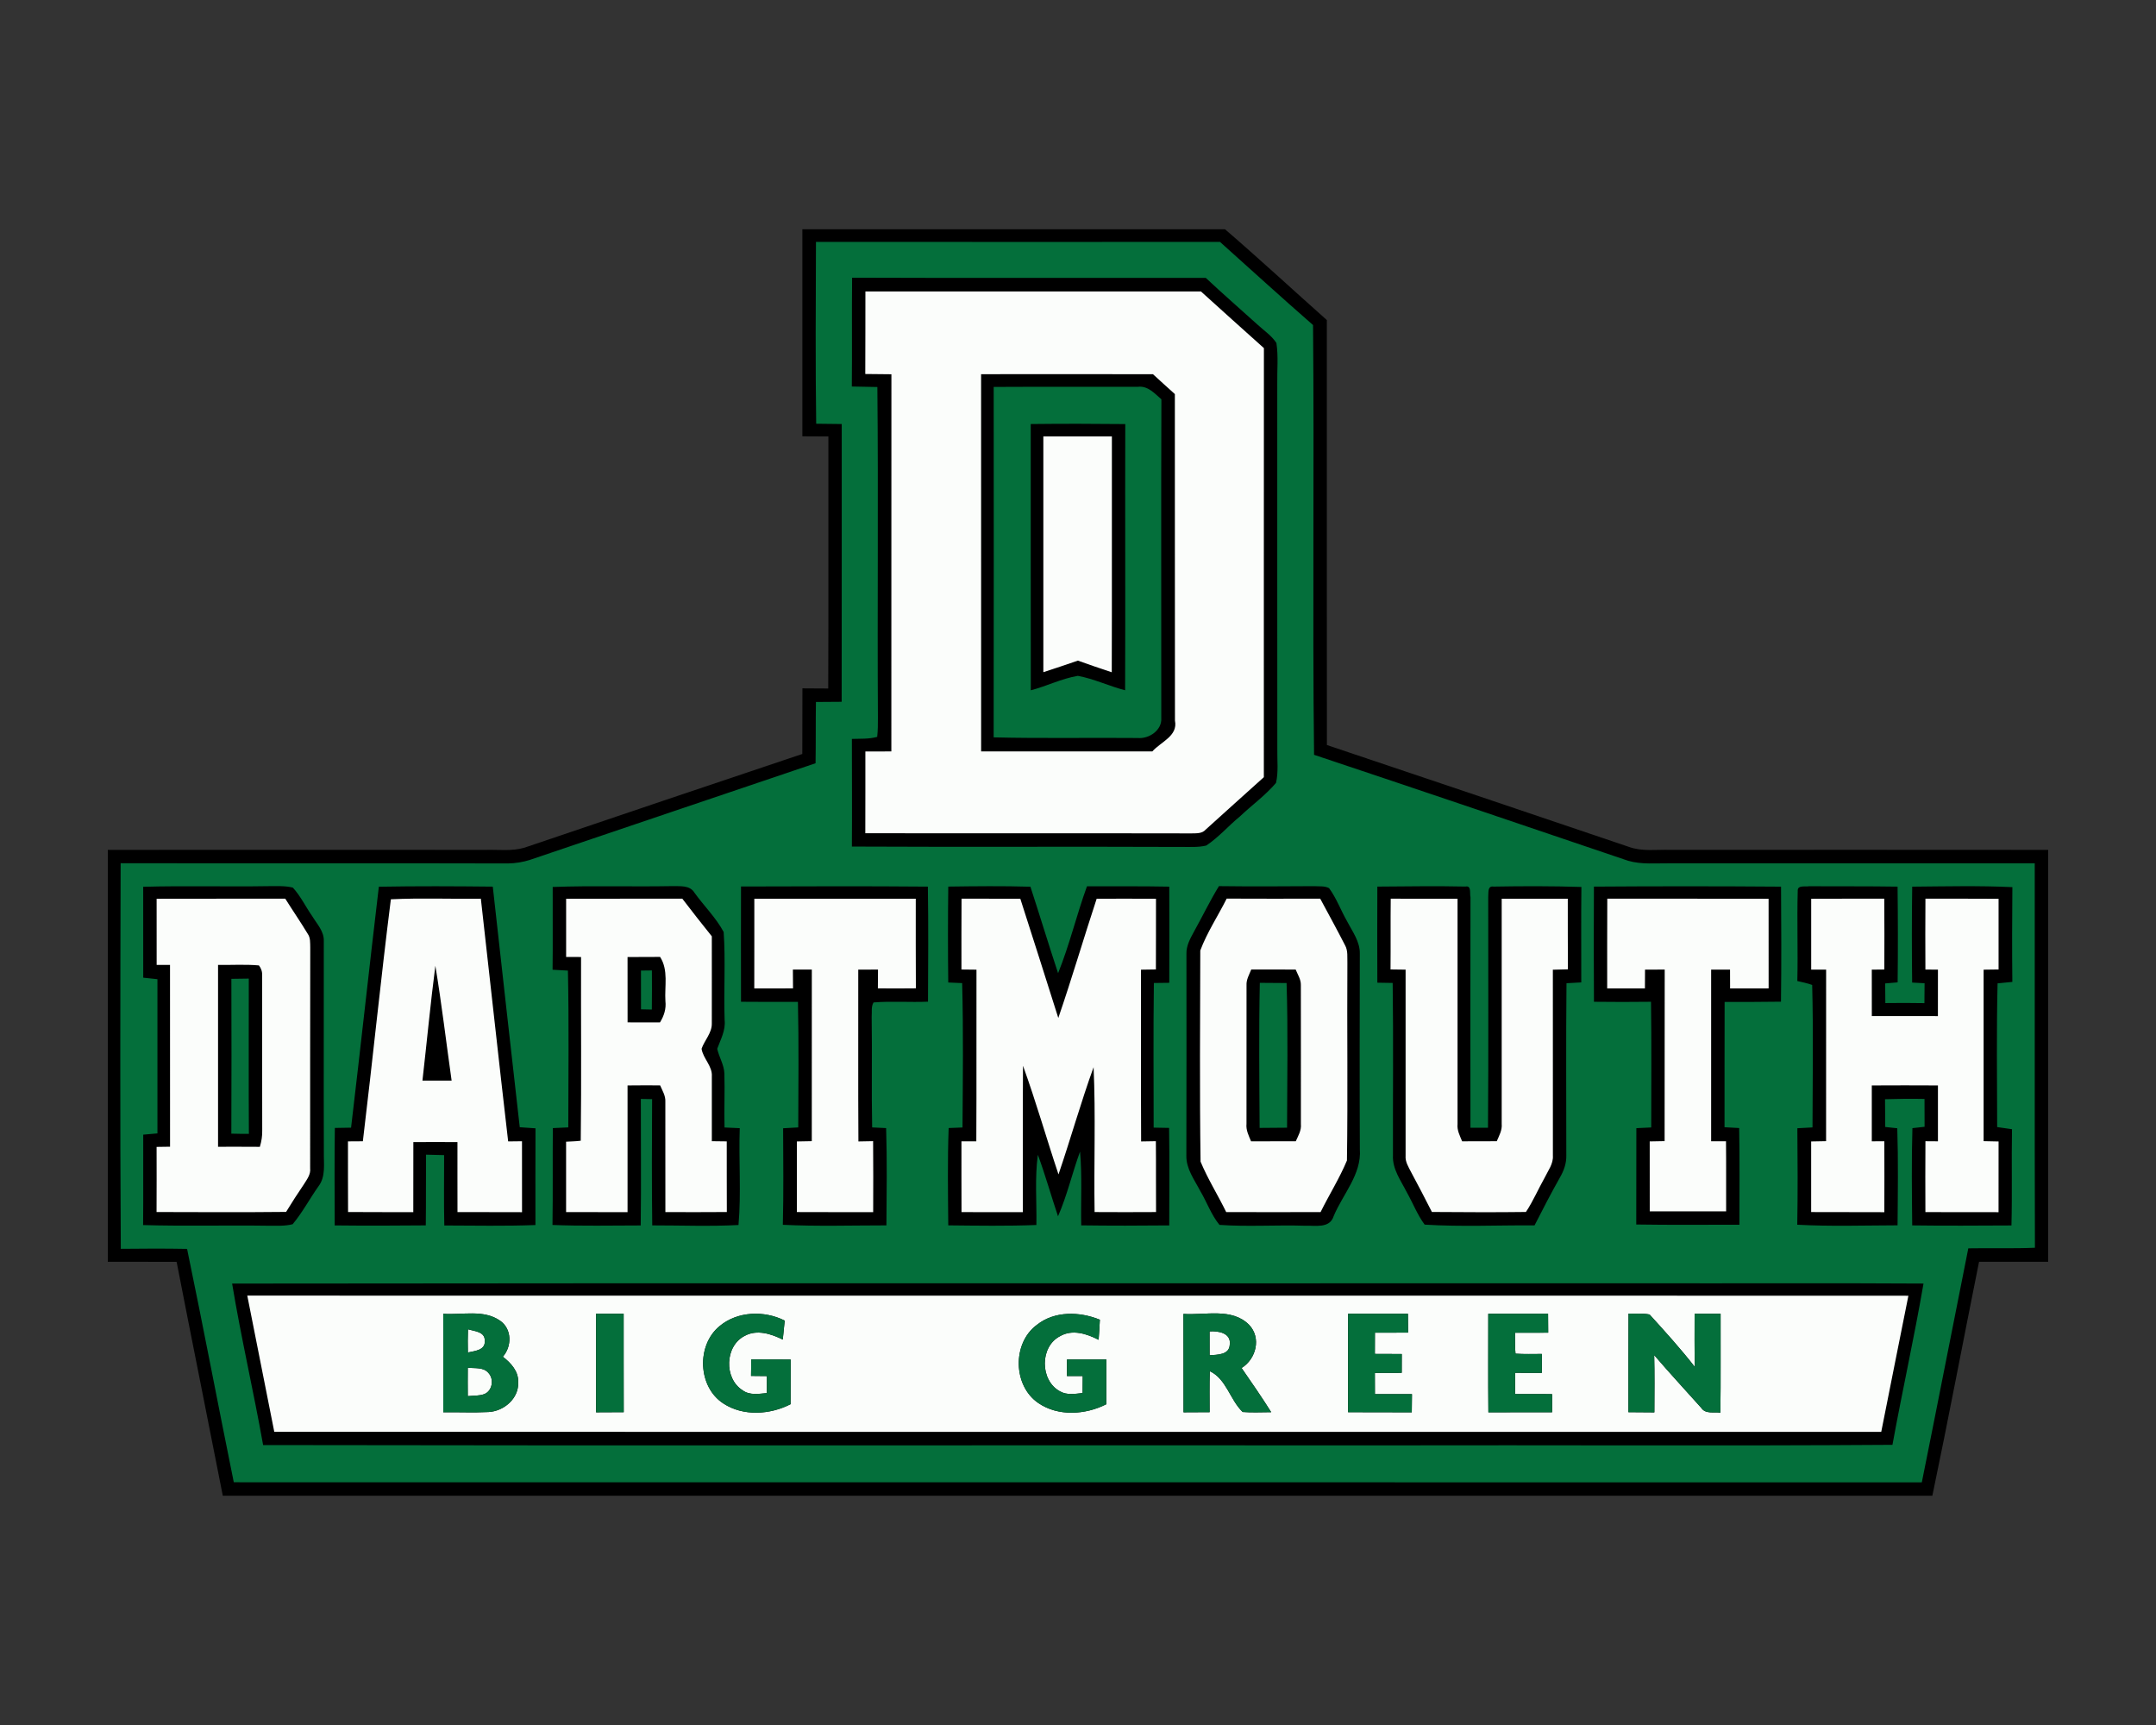 <?xml version="1.0" encoding="UTF-8"?>
<!DOCTYPE svg PUBLIC "-//W3C//DTD SVG 1.1//EN" "http://www.w3.org/Graphics/SVG/1.1/DTD/svg11.dtd">
<!-- Creator: CorelDRAW -->
<svg xmlns="http://www.w3.org/2000/svg" xml:space="preserve" width="2000px" height="1600px" version="1.1" style="shape-rendering:geometricPrecision; text-rendering:geometricPrecision; image-rendering:optimizeQuality; fill-rule:evenodd; clip-rule:evenodd"
viewBox="0 0 2000 1600"
 xmlns:xlink="http://www.w3.org/1999/xlink">
 <rect x="0" y="0" width="2000" height="1600" fill="#333333" stroke="none"/>
 <defs>
  <style type="text/css">
   <![CDATA[
    .fil0 {fill:black;fill-rule:nonzero}
    .fil2 {fill:#046F3B;fill-rule:nonzero}
    .fil1 {fill:#FBFDFB;fill-rule:nonzero}
   ]]>
  </style>
 </defs>
 <g id="Capa_x0020_1">
  <g id="Dartmouth_x0020_Big_x0020_Green.cdr">
   <path class="fil0" d="M744.31 212.66l392.06 0c31.97,27.53 62.97,56.2 94.47,84.22 0.03,131.4 -0.09,262.78 0.06,394.16 93.47,31.29 186.83,62.94 280.22,94.5 12.28,4.44 25.54,2.36 38.31,2.74 116.86,-0.03 233.71,-0.11 350.56,0.03 0,127.35 0.03,254.72 -0.03,382.06 -21.36,0 -42.72,-0.03 -64.11,0 -14.55,72.29 -28.19,144.79 -43.3,216.97l-1585.87 0c-14.17,-72.33 -28.78,-144.56 -42.83,-216.91 -21.28,-0.12 -42.58,-0.03 -63.85,-0.06l0 -382.06c116.88,-0.09 233.76,-0.06 350.68,0 11.95,-0.35 24.31,1.43 35.94,-2.1 85.85,-29.08 171.7,-58.12 257.64,-86.88 0.11,-20.27 0,-40.58 0.11,-60.86 7.95,0 15.93,0.03 23.94,0.14 0.32,-77.93 0.02,-155.86 0.14,-233.79 -8.06,-0.03 -16.1,-0.06 -24.14,-0.12 0,-64.02 0,-128.01 0,-192.04z"/>
   <path class="fil1" d="M229.39 1201.73c513.64,0.14 1027.28,-0.12 1540.92,0.11 -8.38,42.08 -16.89,84.16 -25.19,126.27 -496.89,-0.03 -993.79,0.08 -1490.69,-0.06 -8.41,-42.11 -16.63,-84.25 -25.04,-126.32zm204.54 66.85c6.52,0.82 14.73,-0.76 19.35,5.09 5.2,5.72 3.42,16.33 -3.92,19.37 -4.91,1.81 -10.28,1.4 -15.43,1.93 -0.08,-8.8 -0.08,-17.59 0,-26.39zm688.12 -33.66c7.98,-0.61 20.16,1.4 18.73,12.19 -0.29,9.73 -11.69,9.43 -18.7,9.96 -0.06,-7.39 -0.06,-14.79 -0.03,-22.15zm-687.94 -1.99c5.93,1.87 15.92,2.14 15.57,10.64 0.79,8.94 -9.38,9.47 -15.66,10.93 -0.17,-7.19 -0.15,-14.38 0.09,-21.57zm855.81 -333.73c0.21,-21.88 -0.08,-43.77 0.18,-65.63 20.66,0.03 41.32,-0.02 61.98,0.03 0.05,69.67 0.05,139.36 0,209.02 -0.59,5.73 2.13,10.84 4.26,15.98 10.7,-0.06 21.39,-0.03 32.12,-0.08 2.19,-5.12 5.14,-10.23 4.58,-16.02 -0.03,-69.63 -0.06,-139.26 0,-208.9 20.43,-0.05 40.88,-0.05 61.31,0 0.09,21.83 -0.09,43.66 0.11,65.49 -4.67,0.11 -9.32,0.23 -13.96,0.35 0.03,57.5 0,115.01 0.03,172.49 0.49,7.65 -4.53,13.91 -7.66,20.45 -5.93,10.49 -10.66,21.71 -17.36,31.77 -29.07,0.4 -58.15,0.17 -87.22,0 -6.25,-12.45 -12.77,-24.72 -19.31,-37 -2.4,-4.76 -5.56,-9.55 -5.09,-15.13 -0.03,-57.54 0.03,-115.1 0,-172.64 -4.68,-0.06 -9.32,-0.12 -13.97,-0.18zm390.22 -65.57c22.58,-0.14 45.17,0 67.79,-0.11 0.2,21.91 0.11,43.83 0.06,65.74 -3.89,0.03 -7.78,0.09 -11.63,0.12 0,14.35 -0.03,28.72 0.03,43.07 20.42,-0.03 40.85,-0.03 61.3,0.03 0.06,-14.38 0,-28.75 0.03,-43.1 -3.89,-0.03 -7.77,-0.06 -11.63,-0.09 -0.09,-21.91 -0.15,-43.83 0.03,-65.74 22.62,0.08 45.23,-0.09 67.85,0.11 -0.03,21.86 -0.03,43.72 0,65.57 -4.65,0.06 -9.29,0.12 -13.88,0.18 0,53.01 -0.03,106.01 0,159.05 4.59,0.06 9.23,0.14 13.88,0.29 -0.06,21.86 -0.03,43.71 -0.03,65.6 -22.62,-0.12 -45.23,0 -67.85,-0.06 -0.09,-21.94 -0.12,-43.86 0.03,-65.77 3.86,0.02 7.71,0.05 11.6,0.08 0,-17.27 0,-34.56 0,-51.83 -20.45,-0.12 -40.91,-0.12 -61.36,0 0,17.27 0,34.53 0,51.83 3.85,-0.03 7.74,-0.06 11.63,-0.06 0.11,21.95 0.05,43.87 0,65.81 -22.62,-0.15 -45.27,0.03 -67.88,-0.12 0.03,-21.82 0.03,-43.65 0,-65.51 4.61,-0.12 9.2,-0.2 13.85,-0.26 0.06,-53.04 0.03,-106.07 0.03,-159.11 -4.65,0 -9.27,0 -13.85,0 -0.03,-21.92 0,-43.8 0,-65.72zm-189.15 -0.08c49.88,0.08 99.76,-0.06 149.64,0.08 0,27.7 -0.03,55.41 0.03,83.14 -11.92,0.05 -23.84,0.05 -35.74,0.05 -0.06,-5.84 -0.09,-11.65 -0.06,-17.47 -5.87,0 -11.71,0 -17.53,0 0,53.07 0,106.13 0,159.22 4.59,0 9.15,-0.03 13.79,-0.03 0.24,21.69 0.03,43.34 0.12,65.02 -23.61,0.03 -47.25,0 -70.86,0.03 -0.06,-21.65 0,-43.27 -0.03,-64.9 4.56,-0.09 9.21,-0.15 13.82,-0.26 0.12,-53.04 -0.03,-106.07 0.09,-159.11 -6.11,-0.03 -12.18,0 -18.26,0.03 -0.06,5.82 -0.06,11.63 -0.09,17.47 -11.69,0 -23.35,-0.03 -35.01,0 0.03,-27.76 -0.08,-55.51 0.09,-83.27zm-599.02 0c18.17,0.05 36.35,0 54.52,0.05 11.9,36.82 23.53,73.73 35.24,110.6 12.6,-36.64 23.47,-73.84 35.59,-110.6 18.33,-0.03 36.68,-0.08 55.03,0.03 -0.09,21.86 0.08,43.72 -0.09,65.57 -4.62,0.09 -9.24,0.15 -13.82,0.21 0.08,53.09 -0.15,106.22 0.11,159.31 4.56,-0.09 9.09,-0.18 13.68,-0.23 0.26,21.91 -0.03,43.83 0.17,65.74 -19.02,0.09 -38.01,0.15 -57.01,0 -0.73,-44.79 1.09,-89.65 -0.93,-134.35 -11.89,32.78 -21.27,66.41 -32.55,99.43 -11.22,-33.51 -20.87,-67.55 -32.93,-100.78 -0.3,45.26 -0.06,90.53 -0.12,135.79 -18.96,-0.03 -37.96,0 -56.92,-0.03 -0.12,-21.91 -0.03,-43.8 -0.06,-65.69 4.59,-0.03 9.18,-0.03 13.79,0.03 0.29,-53.09 0,-106.16 0.15,-159.22 -4.68,-0.06 -9.3,-0.12 -13.94,-0.15 0.03,-21.91 -0.09,-43.8 0.09,-65.71zm-192.22 0.05c49.91,-0.03 99.82,-0.05 149.76,0 0.06,27.71 -0.12,55.41 0.09,83.11 -11.75,0.14 -23.5,0.14 -35.24,0.03 0.06,-5.82 0.08,-11.63 0.11,-17.42 -6.1,-0.03 -12.21,0 -18.32,0.03 0.12,53.12 -0.2,106.25 0.15,159.37 4.56,-0.09 9.09,-0.2 13.64,-0.26 0.21,21.94 0.12,43.89 0.06,65.83 -23.61,0 -47.19,0.06 -70.8,-0.06 0.03,-21.82 0.03,-43.68 0,-65.51 4.62,-0.12 9.24,-0.2 13.85,-0.26 0.06,-53.04 0.03,-106.07 0.03,-159.14 -5.87,0 -11.72,0 -17.56,0 0.03,5.82 0.06,11.6 0.12,17.42 -11.98,0.11 -23.97,0.08 -35.94,0.05 0.11,-27.73 0,-55.46 0.05,-83.19zm268.1 -428.78c21.19,-0.03 42.4,-0.06 63.59,0 -0.12,72.91 0.14,145.81 -0.12,218.72 -10.52,-3.51 -21.01,-6.99 -31.41,-10.79 -10.67,3.66 -21.33,7.25 -32.06,10.73 0,-72.88 0,-145.78 0,-218.66zm-165.18 -57.92c0.2,-25.51 0,-51.01 0.12,-76.53 103.79,-0.02 207.55,0 311.31,0 19.35,17.63 38.9,35.01 58.36,52.52 -0.12,132.66 -0.03,265.32 -0.06,397.98 -18,16.25 -36.09,32.35 -54,48.65 -3.3,3.8 -8.56,3.36 -13.06,3.48 -100.87,-0.23 -201.74,0.09 -302.64,-0.17 0.11,-25.28 0.03,-50.53 0.06,-75.8 8.03,-0.06 16.07,-0.06 24.1,-0.06 0.09,-116.59 -0.05,-233.21 0.06,-349.83 -8.09,-0.03 -16.16,-0.09 -24.25,-0.24zm107.44 0.18l0 0c0.03,116.65 -0.03,233.27 0.03,349.89 52.95,0 105.87,0.03 158.82,0 7.8,-8.89 23.93,-14.26 20.98,-28.58 -0.15,-100.96 0,-201.91 -0.09,-302.87 -6.75,-6.14 -13.62,-12.19 -20.28,-18.41 -53.15,-0.15 -106.3,-0.09 -159.46,-0.03zm-764.82 486.55c39.8,-0.11 79.57,-0.03 119.34,-0.06 6.84,10.9 14.14,21.51 20.8,32.53 2.69,3.77 2.22,8.47 2.37,12.85 -0.18,68.23 -0.03,136.49 -0.09,204.73 0.67,5.69 -3.04,10.34 -5.87,14.9 -5.67,8.38 -11.19,16.86 -16.45,25.51 -40.06,0.43 -80.13,0.2 -120.16,0.11 0.12,-20.16 0.06,-40.29 0.03,-60.42 4.15,-0.09 8.3,-0.15 12.48,-0.18 -0.03,-56.22 0.03,-112.44 -0.03,-168.63 -4.15,-0.03 -8.27,0 -12.39,0 -0.06,-20.46 -0.03,-40.91 -0.03,-61.34zm56.98 61.37l0 0c0,56.22 0,112.44 0,168.66 12.92,0 25.86,-0.06 38.78,0.06 1.52,-5.03 2.36,-10.23 2.19,-15.43 -0.15,-47.75 0,-95.49 -0.06,-143.21 0.21,-3.6 -0.79,-6.81 -2.98,-9.62 -12.59,-1.11 -25.28,-0.29 -37.93,-0.46zm160.31 -60.87c27.79,-1.37 55.66,-0.18 83.48,-0.56 8.5,75.04 16.6,150.11 25.33,225.12 4.27,-0.09 8.57,-0.12 12.83,-0.15 0.06,21.95 0,43.87 0.03,65.81 -19.96,-0.12 -39.91,0 -59.87,-0.09 -0.09,-21.65 0,-43.27 -0.03,-64.93 -13.65,-0.11 -27.26,-0.11 -40.91,0 -0.03,21.66 0.03,43.34 -0.06,65.02 -20.16,-0.15 -40.32,0.06 -60.51,-0.15 -0.18,-21.85 0,-43.71 -0.09,-65.54 4.59,-0.06 9.2,-0.09 13.82,-0.09 9.03,-74.77 16.54,-149.75 25.98,-224.44zm41.28 61.66l0 0c-4.61,35.41 -7.91,71 -11.98,106.48 9.03,0.02 18.03,0 27.06,0.02 -5.02,-35.5 -9.23,-71.15 -15.08,-106.5zm121.3 -62.16c35.94,-0.11 71.88,-0.03 107.79,-0.06 9.03,11.72 18.06,23.41 27.36,34.89 -0.03,26.92 0.08,53.83 0,80.74 0.23,8.86 -6.73,15.58 -9.5,23.55 1.34,9.06 10.23,16.04 9.52,25.75 0.09,19.98 -0.08,39.97 0,59.99 4.62,0.05 9.21,0.08 13.83,0.17 0.08,21.86 -0.06,43.69 0.08,65.54 -18.99,0.15 -37.98,0.12 -57.01,0.06 -0.11,-34.1 0.06,-68.2 -0.03,-102.3 0.33,-5.55 -2.74,-10.37 -4.85,-15.25 -10.08,-0.06 -20.13,-0.06 -30.21,0.06 0,39.18 0,78.37 0,117.55 -18.99,-0.03 -37.99,0.03 -57.01,-0.06 0.03,-21.77 0.06,-43.54 0,-65.31 4.53,-0.29 9.09,-0.29 13.59,-0.9 0.7,-56.78 0.11,-113.61 0.29,-170.39 -4.62,-0.03 -9.23,-0.06 -13.85,-0.06 0,-18 0,-35.97 0,-53.97zm56.98 54.06l0 0c0.03,20.19 -0.03,40.41 0.03,60.6 9.99,-0.02 20.02,-0.02 30.04,0.03 3.74,-5.96 5.9,-12.68 5.05,-19.78 -0.87,-13.73 2.98,-28.69 -4.93,-40.96 -10.09,0.02 -20.14,0.05 -30.19,0.11zm555.78 -54.2c28.93,0.14 57.83,0.11 86.75,0.03 7.72,14.37 15.58,28.66 23.03,43.21 2.92,5.15 1.96,11.25 2.19,16.92 -0.41,60.9 0.5,121.85 -0.41,182.75 -6.89,16.51 -16.51,31.79 -24.46,47.86 -29.19,0.09 -58.38,0.06 -87.54,0 -7.66,-15.75 -17.09,-30.65 -23.79,-46.81 -0.93,-65.22 -0.41,-130.56 -0.26,-195.84 6.28,-16.77 16.45,-32.05 24.49,-48.12zm22.79 65.77l0 0c-1.87,4.71 -4.68,9.32 -4.38,14.58 -0.06,42.84 0.06,85.71 -0.03,128.55 -0.62,5.78 2.07,11.01 4.23,16.21 13.83,-0.06 27.65,-0.03 41.47,-0.03 2.25,-5.05 5.35,-10.08 4.76,-15.89 -0.03,-42.98 0.06,-85.97 -0.03,-128.95 0.15,-5.26 -2.92,-9.76 -4.82,-14.44 -13.73,0.06 -27.47,-0.03 -41.2,-0.03zm-749.54 319.33l0 0c0.03,30.44 -0.03,60.89 0.03,91.34 14,-0.2 27.99,0.47 41.99,-0.23 14.26,-0.76 28.17,-12.54 27.5,-27.56 0.46,-10.17 -6.75,-17.97 -14.23,-23.73 8.47,-9.58 8.53,-25.68 -2.49,-33.36 -15.34,-10.79 -35.36,-5.15 -52.8,-6.46zm141.78 -0.06l0 0c-0.06,30.47 0,60.95 -0.03,91.43 8.56,-0.06 17.09,-0.03 25.66,-0.12 -0.12,-30.42 0,-60.84 -0.06,-91.28 -8.54,-0.03 -17.04,-0.03 -25.57,-0.03zm114.43 11.6l0 0c-21.51,17.79 -20.02,56.37 3.65,71.65 18.38,12.07 43.3,10.46 62.33,0.67 0.09,-13.82 0.03,-27.61 0.06,-41.43 -12.19,-0.12 -24.34,-0.06 -36.53,-0.09 -0.09,5.08 -0.15,10.17 -0.2,15.28 4.9,0.03 9.81,0.06 14.72,0.15 -0.03,5.26 -0.03,10.51 -0.06,15.8 -7.51,0.65 -15.92,2.25 -22.47,-2.6 -17.47,-10.95 -16.59,-41.26 2.05,-50.55 11.28,-6.13 24.52,-1.78 35.21,3.48 0.58,-5.87 1.17,-11.75 1.78,-17.59 -18.96,-9.56 -43.97,-8.77 -60.54,5.23zm294.31 -1.14l0 0c-22.82,16.98 -22.03,56.42 1.55,72.41 18.38,12.59 43.74,10.9 63,1.08 0.08,-13.85 0.05,-27.7 0.05,-41.52 -12.18,-0.03 -24.37,-0.03 -36.52,0 -0.03,5.08 -0.03,10.19 -0.03,15.34 4.85,0 9.73,0 14.64,0 -0.03,5.26 -0.06,10.52 -0.12,15.81 -7.04,0.73 -14.78,2.16 -21.18,-1.7 -18.47,-10.11 -18.67,-41.46 0.35,-51.11 11.39,-6.6 24.86,-2.13 35.68,3.39 0.46,-6.19 0.9,-12.42 1.16,-18.61 -18.73,-7.66 -42.16,-8.3 -58.58,4.91zm136.11 -10.29l0 0c0.14,30.42 0,60.84 0.09,91.26 8.03,-0.06 16.13,-0.03 24.19,-0.12 -0.03,-12.68 -0.2,-25.36 0.15,-38.04 15.39,7.13 18.76,26.62 30.53,37.87 8.8,0.7 17.65,0.17 26.45,0.17 -8.74,-13.94 -18.12,-27.44 -27.47,-40.97 13.5,-8.35 18.53,-27.96 6.95,-40.06 -15.98,-16.07 -40.73,-8.67 -60.89,-10.11zm152.79 -0.17l0 0c-0.11,30.45 0,60.89 -0.06,91.34 19.7,0.12 39.39,-0.03 59.09,0.12 0.06,-5.64 0.12,-11.28 0.17,-16.89 -11.45,-0.03 -22.91,-0.03 -34.36,0 -0.03,-6.57 -0.03,-13.12 -0.06,-19.67 8.3,-0.05 16.6,-0.08 24.93,-0.08 -0.03,-5.85 -0.03,-11.66 0.03,-17.45 -8.33,-0.06 -16.66,-0.06 -24.96,-0.09 0.03,-6.57 0.03,-13.15 0.06,-19.69 10.23,0 20.48,0.03 30.74,-0.06 -0.06,-5.84 -0.09,-11.69 -0.12,-17.5 -18.46,-0.03 -36.96,0 -55.46,-0.03zm129.98 0.03l0 0c0.03,30.47 -0.18,60.95 0.11,91.43 19.7,-0.12 39.42,-0.03 59.12,-0.09 -0.03,-5.61 -0.03,-11.22 -0.03,-16.8 -11.46,-0.03 -22.91,0 -34.37,-0.06 0.03,-6.57 0.09,-13.12 0.12,-19.69 8.24,0 16.51,0.03 24.75,0.03 0,-5.85 0,-11.69 0,-17.54 -8.15,0 -16.31,0.3 -24.43,-0.26 -0.67,-6.46 -0.38,-12.94 -0.49,-19.4 10.28,-0.06 20.54,-0.06 30.82,-0.06 -0.06,-5.87 -0.08,-11.75 -0.11,-17.59 -18.5,0.03 -37,0 -55.49,0.03zm130.12 -0.15l0 0c-0.21,30.48 0,60.96 -0.09,91.43 8,0.06 16.01,0.09 24.05,0.18 0.08,-17.71 0.26,-35.42 -0.15,-53.1 14.23,16.57 29.08,32.64 43.66,48.92 3.91,5.99 11.74,3.59 17.73,4.47 0.44,-30.56 0.09,-61.19 0.21,-91.75 -8.04,-0.03 -16.07,-0.03 -24.11,0 0.03,16.48 -0.23,32.93 0.26,49.41 -13.17,-16.95 -27.64,-32.87 -42.05,-48.74 -6.42,-1.23 -13.03,-0.64 -19.51,-0.82z"/>
   <path class="fil2" d="M1097.8 1218.7c20.16,1.44 44.91,-5.96 60.89,10.11 11.58,12.1 6.55,31.71 -6.95,40.06 9.35,13.53 18.73,27.03 27.47,40.97 -8.8,0 -17.65,0.53 -26.45,-0.17 -11.77,-11.25 -15.14,-30.74 -30.53,-37.87 -0.35,12.68 -0.18,25.36 -0.15,38.04 -8.06,0.09 -16.16,0.06 -24.19,0.12 -0.09,-30.42 0.05,-60.84 -0.09,-91.26zm412.89 -0.29c6.48,0.18 13.09,-0.41 19.51,0.82 14.41,15.87 28.88,31.79 42.05,48.74 -0.49,-16.48 -0.23,-32.93 -0.26,-49.41 8.04,-0.03 16.07,-0.03 24.11,0 -0.12,30.56 0.23,61.19 -0.21,91.75 -5.99,-0.88 -13.82,1.52 -17.73,-4.47 -14.58,-16.28 -29.43,-32.35 -43.66,-48.92 0.41,17.68 0.23,35.39 0.15,53.1 -8.04,-0.09 -16.05,-0.12 -24.05,-0.18 0.09,-30.47 -0.12,-60.95 0.09,-91.43zm-130.12 0.15c18.49,-0.03 36.99,0 55.49,-0.03 0.03,5.84 0.05,11.72 0.11,17.59 -10.28,0 -20.54,0 -30.82,0.06 0.11,6.46 -0.18,12.94 0.49,19.4 8.12,0.56 16.28,0.26 24.43,0.26 0,5.85 0,11.69 0,17.54 -8.24,0 -16.51,-0.03 -24.75,-0.03 -0.03,6.57 -0.09,13.12 -0.12,19.69 11.46,0.06 22.91,0.03 34.37,0.06 0,5.58 0,11.19 0.03,16.8 -19.7,0.06 -39.42,-0.03 -59.12,0.09 -0.29,-30.48 -0.08,-60.96 -0.11,-91.43zm-129.98 -0.03c18.5,0.03 37,0 55.46,0.03 0.03,5.81 0.06,11.66 0.12,17.5 -10.26,0.09 -20.51,0.06 -30.74,0.06 -0.03,6.54 -0.03,13.12 -0.06,19.69 8.3,0.03 16.63,0.03 24.96,0.09 -0.06,5.79 -0.06,11.6 -0.03,17.45 -8.33,0 -16.63,0.03 -24.93,0.08 0.03,6.55 0.03,13.1 0.06,19.67 11.45,-0.03 22.91,-0.03 34.36,0 -0.05,5.61 -0.11,11.25 -0.17,16.89 -19.7,-0.15 -39.39,0 -59.09,-0.12 0.06,-30.45 -0.05,-60.89 0.06,-91.34zm-288.9 10.46c16.42,-13.21 39.85,-12.57 58.58,-4.91 -0.26,6.19 -0.7,12.42 -1.16,18.61 -10.82,-5.52 -24.29,-9.99 -35.68,-3.39 -19.02,9.65 -18.82,41 -0.35,51.11 6.4,3.86 14.14,2.43 21.18,1.7 0.06,-5.29 0.09,-10.55 0.12,-15.81 -4.91,0 -9.79,0 -14.64,0 0,-5.15 0,-10.26 0.03,-15.34 12.15,-0.03 24.34,-0.03 36.52,0 0,13.82 0.03,27.67 -0.05,41.52 -19.26,9.82 -44.62,11.51 -63,-1.08 -23.58,-15.99 -24.37,-55.43 -1.55,-72.41zm-294.31 1.14c16.57,-14 41.58,-14.79 60.54,-5.23 -0.61,5.84 -1.2,11.72 -1.78,17.59 -10.69,-5.26 -23.93,-9.61 -35.21,-3.48 -18.64,9.29 -19.52,39.6 -2.05,50.55 6.55,4.85 14.96,3.25 22.47,2.6 0.03,-5.29 0.03,-10.54 0.06,-15.8 -4.91,-0.09 -9.82,-0.12 -14.72,-0.15 0.05,-5.11 0.11,-10.2 0.2,-15.28 12.19,0.03 24.34,-0.03 36.53,0.09 -0.03,13.82 0.03,27.61 -0.06,41.43 -19.03,9.79 -43.95,11.4 -62.33,-0.67 -23.67,-15.28 -25.16,-53.86 -3.65,-71.65zm-114.43 -11.6c8.53,0 17.03,0 25.57,0.03 0.06,30.44 -0.06,60.86 0.06,91.28 -8.57,0.09 -17.1,0.06 -25.66,0.12 0.03,-30.48 -0.03,-60.96 0.03,-91.43zm615.71 -306.91c8.27,0.06 16.54,0.12 24.84,0.18 1.4,44.71 0.52,89.47 0.43,134.18 -8.5,0.06 -16.97,0.12 -25.45,0.2 -0.26,-44.85 -0.76,-89.7 0.18,-134.56zm-954.03 -3.71c5.38,-0.14 10.78,-0.23 16.16,-0.23 0.03,48.01 -0.2,96.02 0.09,144.03 -5.44,0 -10.87,-0.06 -16.28,-0.21 0.12,-47.86 0.24,-95.72 0.03,-143.59zm379.96 -7.68c3.36,-0.06 6.75,-0.09 10.14,-0.12 0.08,12.1 0.08,24.2 -0.06,36.29 -3.36,-0.09 -6.72,-0.14 -10.05,-0.2 -0.06,-12.01 -0.06,-23.99 -0.03,-35.97zm162.35 -675.88c124.95,0.09 249.86,0.09 374.78,0.03 28.73,25.75 57.25,51.75 86.32,77.12 1.2,132.86 -0.61,265.79 0.94,398.62 97.21,32.41 194.25,65.4 291.3,98.27 12.65,3.66 25.97,2.22 38.98,2.37 112.76,0 225.49,0.03 338.26,-0.03 0.14,118.87 -0.21,237.74 0.17,356.61 -20.6,0.85 -41.2,0.15 -61.8,0.53 -14.46,72.32 -28.52,144.75 -43.13,217.08 -521.97,-0.15 -1043.94,0.03 -1565.88,-0.09 -14.67,-72.09 -28.34,-144.41 -43.33,-216.47 -20.49,-0.38 -40.97,-0.29 -61.48,-0.06 -0.76,-119.22 -0.47,-238.44 -0.15,-357.66 119.72,0.27 239.44,-0.14 359.12,0.21 7.07,-0.09 14.09,-1.2 20.81,-3.39 88.19,-30.01 176.52,-59.58 264.71,-89.54 0.32,-18.93 0.03,-37.87 0.35,-56.83 7.95,-0.06 15.9,-0.12 23.87,-0.17 0.15,-85.88 0,-171.76 0.06,-257.64 -7.89,-0.09 -15.78,-0.18 -23.7,-0.27 -0.76,-56.22 -0.41,-112.47 -0.2,-168.69zm33.51 33.23l0 0c-0.35,33.63 0.09,67.26 -0.26,100.93 7.89,0.14 15.81,0.32 23.7,0.46 0.99,102.19 -0.09,204.37 0.5,306.56 0.03,5.99 0,11.98 -0.65,17.94 -7.62,2.16 -15.66,1.61 -23.49,1.9 0.03,33.28 0.23,66.56 0,99.85 102.07,0.52 204.14,-0.09 306.2,0.35 7.48,-0.09 15.14,0.52 22.5,-1.29 11.49,-7.57 20.55,-18.26 31.18,-26.94 11.08,-10.49 23.64,-19.52 33.55,-31.15 2.39,-10.26 1.02,-20.92 1.22,-31.36 -0.11,-113.05 -0.02,-226.08 -0.05,-339.13 -0.21,-12.51 1.11,-25.16 -0.79,-37.58 -4.59,-7.01 -11.84,-11.69 -17.89,-17.33 -15.86,-14.37 -32.02,-28.37 -47.63,-43.04 -109.37,-0.11 -218.71,0.27 -328.09,-0.17zm-657.61 564.95l0 0c0,28.11 -0.03,56.22 0.03,84.3 4.39,0.47 8.8,0.94 13.18,1.4 -0.06,47.69 -0.06,95.38 0,143.04 -4.38,0.38 -8.77,0.79 -13.18,1.17 -0.14,27.96 0.18,55.9 -0.12,83.86 38.72,1.14 77.5,0.03 116.22,0.61 7.51,-0.05 15.16,0.47 22.5,-1.4 9.11,-10.87 15.75,-23.58 23.93,-35.12 6.92,-9.03 4.82,-20.84 5.02,-31.35 -0.23,-65.37 0,-130.77 -0.05,-196.1 0.38,-9.03 -6.29,-15.84 -10.64,-23.03 -6.17,-8.77 -10.78,-18.67 -18.06,-26.62 -7.39,-1.84 -15.11,-1.29 -22.65,-1.34 -38.74,0.64 -77.46,-0.5 -116.18,0.58zm218.6 -0.06l0 0c-8.85,74.46 -16.92,149 -25.77,223.48 -5.03,0.06 -10.05,0.18 -15.05,0.26 -0.44,30.13 -0.2,60.29 -0.14,90.41 28.16,0.32 56.33,0.24 84.5,-0.03 0.29,-21.85 0.03,-43.74 0.24,-65.6 5.58,0.12 11.16,0.27 16.77,0.41 0.03,21.77 -0.35,43.51 0.17,65.28 28.17,0.06 56.37,0.67 84.54,-0.41 0,-29.89 -0.09,-59.81 0.06,-89.71 -4.88,-0.35 -9.76,-0.7 -14.61,-1.02 -8.51,-74.36 -16.69,-148.76 -25.02,-223.16 -35.21,-0.38 -70.48,-0.55 -105.69,0.09zm161.27 0.23l0 0c-0.11,25.6 0.21,51.2 -0.11,76.77 4.73,0.26 9.46,0.52 14.23,0.79 1.02,48.44 0.41,96.95 0.35,145.43 -4.8,0.2 -9.59,0.44 -14.35,0.67 -0.26,29.95 0.14,59.9 -0.32,89.85 27.29,1.08 54.58,0.47 81.84,0.44 0.53,-39.13 0.03,-78.22 0.12,-117.35 3.48,0.06 6.96,0.12 10.46,0.18 -0.23,39.04 -0.38,78.07 0.12,117.11 26.65,-0.02 53.39,1.06 80.01,-0.35 2.63,-29.77 0.11,-59.9 1.16,-89.82 -4.7,-0.21 -9.41,-0.44 -14.11,-0.64 -0.47,-16.72 0.38,-33.43 -0.14,-50.12 -0.3,-8.12 -4.94,-15.1 -6.64,-22.88 3.16,-8.65 7.92,-17.06 6.87,-26.65 -0.94,-27.2 0.96,-54.52 -0.88,-81.64 -7.1,-13.27 -18.17,-24.08 -26.97,-36.29 -4.47,-7.57 -13.91,-6.02 -21.33,-6.28 -36.76,0.67 -73.55,-0.56 -110.31,0.78zm174.68 -0.43l0 0c-0.06,35.65 -0.08,71.27 0,106.91 17.59,0.21 35.19,0.09 52.81,0.12 0.87,38.81 0.43,77.61 0.29,116.42 -4.71,0.26 -9.38,0.52 -14.03,0.79 0.12,29.86 0.5,59.72 -0.26,89.56 31.99,1.52 64.05,0.52 96.08,0.52 0.23,-30.07 0.67,-60.16 -0.27,-90.23 -4.32,-0.2 -8.65,-0.44 -12.97,-0.64 -0.7,-34.19 0.09,-68.38 -0.44,-102.57 0.41,-4.41 -0.67,-9.44 1.75,-13.35 16.78,-1.37 33.67,0.03 50.5,-0.7 0.2,-35.56 0.41,-71.15 -0.12,-106.72 -57.77,-0.52 -115.57,-0.26 -173.34,-0.11zm192.27 0.08l0 0c-0.35,29.66 -0.37,59.29 -0.02,88.95 4.29,0.18 8.62,0.35 12.91,0.56 1.17,44.62 0.62,89.27 0.32,133.92 -4.29,0.17 -8.59,0.32 -12.85,0.52 -1.11,30.07 -0.62,60.17 -0.36,90.27 27.24,0.29 54.5,0.72 81.74,-0.33 0.38,-21.71 -1.58,-43.57 1.37,-65.16 6.92,18.79 12.3,38.1 18.7,57.07 8.5,-19.4 13.15,-40.15 20.43,-59.99 2.04,22.76 0.61,45.61 1.08,68.41 27.2,0.37 54.43,0.34 81.67,0.05 0,-30.15 0.35,-60.31 -0.15,-90.44 -4.79,-0.08 -9.55,-0.17 -14.32,-0.26 0,-44.71 -0.38,-89.44 0.21,-134.15 4.76,-0.06 9.52,-0.12 14.29,-0.18 0.09,-29.71 0.09,-59.46 0,-89.18 -25.45,-0.52 -50.91,-0.23 -76.36,-0.32 -9.67,26.62 -16.16,54.32 -26.79,80.59 -8.83,-26.65 -16.95,-53.53 -25.66,-80.21 -25.39,-0.76 -50.81,-0.47 -76.21,-0.12zm227.98 41.7l0 0c-3.47,6.4 -7.27,13.06 -7.04,20.6 0.03,62.42 0.09,124.83 -0.08,187.25 -0.24,12.21 7.48,22.35 12.85,32.7 6.2,10.37 10.17,22.15 17.88,31.53 26.39,1.84 52.92,-0.06 79.34,0.78 9.47,-0.4 22.94,2.87 26.59,-8.94 8.53,-20.45 25.98,-38.66 24.28,-62.12 -0.29,-60.34 -0.17,-120.68 -0.03,-180.99 0.32,-11.43 -6.89,-20.81 -11.86,-30.45 -5.82,-10.08 -9.73,-21.24 -16.66,-30.62 -4.26,-2.28 -9.35,-1.49 -13.96,-1.84 -29.43,0.2 -58.83,0.35 -88.22,-0.03 -8.36,13.67 -15.31,28.14 -23.09,42.13zm170.04 -41.7l0 0c-0.15,29.69 -0.09,59.41 0,89.13 4.73,0.08 9.47,0.14 14.23,0.23 0.73,53.3 0.12,106.6 0.26,159.9 -0.64,12.85 7.4,23.46 12.89,34.36 5.61,9.91 9.7,20.72 16.51,29.92 33.87,2.11 68,0.47 101.95,0.68 7.57,-14.91 15.28,-29.72 23.46,-44.28 3.66,-6.25 6.2,-13.2 5.99,-20.51 0.03,-53.27 -0.37,-106.54 0.18,-159.81 4.56,-0.26 9.12,-0.49 13.7,-0.76 0.06,-29.51 -0.23,-59.02 0.12,-88.53 -27.14,-0.85 -54.32,-0.82 -81.44,-0.33 -6.05,-0.99 -4.53,6.26 -4.99,9.79 -0.06,71.3 0.35,142.6 -0.21,213.9 -5.43,-0.03 -10.87,-0.03 -16.27,-0.03 -0.12,-71.27 -0.09,-142.57 0.03,-213.84 -0.91,-3.18 1.14,-11.07 -4.56,-9.85 -27.27,-0.61 -54.59,-0.14 -81.85,0.03zm200.92 0.03l0 0c-0.23,35.59 -0.2,71.18 0.03,106.8 17.62,0.27 35.27,0.18 52.92,0 0.55,38.84 0.2,77.7 0.2,116.57 -4.61,0.2 -9.2,0.43 -13.79,0.67 -0.06,29.8 -0.03,59.58 -0.09,89.35 31.91,0.53 63.82,0.18 95.7,0.21 -0.03,-29.89 0.35,-59.79 -0.23,-89.68 -4.56,-0.26 -9.09,-0.5 -13.59,-0.76 0.12,-38.72 -0.12,-77.46 0.09,-116.21 17.41,0 34.83,0.06 52.27,-0.23 0.47,-35.56 0.3,-71.13 0.06,-106.69 -57.85,-0.44 -115.71,-0.44 -173.57,-0.03zm189.06 4.12l0 0c-0.79,27.79 0.32,55.64 -0.38,83.43 4.59,1.11 9.32,1.99 13.79,3.65 1.11,44.01 0.41,88.1 0.29,132.14 -4.7,0.23 -9.38,0.49 -14.05,0.76 0.26,29.83 0.44,59.66 -0.09,89.5 30.98,1.67 62.04,0.64 93.04,0.55 0.23,-30.01 0.7,-60.01 -0.26,-90.02 -3.74,-0.41 -7.45,-0.82 -11.17,-1.2 -0.05,-8.59 -0.11,-17.18 -0.2,-25.75 12.21,-0.4 24.43,-0.49 36.64,-0.26 0,8.62 0.03,17.21 0.06,25.83 -3.77,0.41 -7.54,0.85 -11.28,1.26 -0.9,30.07 -0.49,60.13 -0.2,90.2 30.68,0.44 61.36,0.18 92.07,0.06 0.76,-29.74 -0.03,-59.52 0.5,-89.27 -4.59,-0.7 -9.21,-1.34 -13.76,-1.98 -0.06,-44.45 -0.68,-88.89 0.38,-133.31 4.55,-0.44 9.11,-0.91 13.7,-1.34 -0.32,-29.31 -0.23,-58.59 0.03,-87.9 -30.95,-1.46 -61.95,-0.7 -92.92,-0.44 -0.44,29.63 -0.41,59.29 -0.06,88.95 3.83,0.2 7.68,0.44 11.54,0.64 -0.06,6.14 -0.12,12.31 -0.15,18.44 -12.09,-0.2 -24.16,-0.23 -36.26,-0.06 -0.06,-6.07 -0.12,-12.15 -0.14,-18.23 3.82,-0.32 7.65,-0.64 11.54,-0.97 0.35,-29.6 0.29,-59.2 -0.06,-88.8 -27.44,-0.43 -54.85,-0.2 -82.26,-0.35 -3.56,0.7 -10.78,-1.37 -10.34,4.47zm-1452.33 364.06l0 0c8.3,50.15 19.87,99.73 28.76,149.79 345.5,0.64 691.01,0.06 1036.51,0.29 158.32,-0.38 316.64,0.61 474.93,-0.5 9.08,-49.96 20.19,-99.55 28.81,-149.6 -88.07,-0.56 -176.17,-0.04 -264.25,-0.27 -434.92,0.21 -869.84,-0.26 -1304.76,0.29zm706.47 -831.67c44.59,-0.24 89.18,-0.03 133.77,-0.12 9.21,-1.14 15.52,6.19 21.8,11.6 -0.38,98.47 -0.03,196.95 -0.11,295.39 0.93,11.48 -11.31,19.75 -21.89,18.76 -44.53,-0.41 -89.07,0.5 -133.6,-0.58 0.21,-108.35 0.06,-216.7 0.03,-325.05zm34.36 34.42l0 0c0.03,82.31 -0.05,164.66 0.06,246.97 14.73,-3.83 28.58,-10.9 43.63,-13.41 15.08,2.77 29.05,9.58 43.86,13.38 0.35,-82.28 -0.09,-164.6 0.15,-246.91 -29.22,-0.33 -58.45,-0.36 -87.7,-0.03zm-544.99 825.28c17.44,1.31 37.46,-4.33 52.8,6.46 11.02,7.68 10.96,23.78 2.49,33.36 7.48,5.76 14.69,13.56 14.23,23.73 0.67,15.02 -13.24,26.8 -27.5,27.56 -14,0.7 -27.99,0.03 -41.99,0.23 -0.06,-30.45 0,-60.9 -0.03,-91.34zm22.94 14.34l0 0c-0.24,7.19 -0.26,14.38 -0.09,21.57 6.28,-1.46 16.45,-1.99 15.66,-10.93 0.35,-8.5 -9.64,-8.77 -15.57,-10.64zm-0.18 35.65l0 0c-0.08,8.8 -0.08,17.59 0,26.39 5.15,-0.53 10.52,-0.12 15.43,-1.93 7.34,-3.04 9.12,-13.65 3.92,-19.37 -4.62,-5.85 -12.83,-4.27 -19.35,-5.09zm688.12 -33.66l0 0c-0.03,7.36 -0.03,14.76 0.03,22.15 7.01,-0.53 18.41,-0.23 18.7,-9.96 1.43,-10.79 -10.75,-12.8 -18.73,-12.19z"/>
  </g>
 </g>
</svg>
